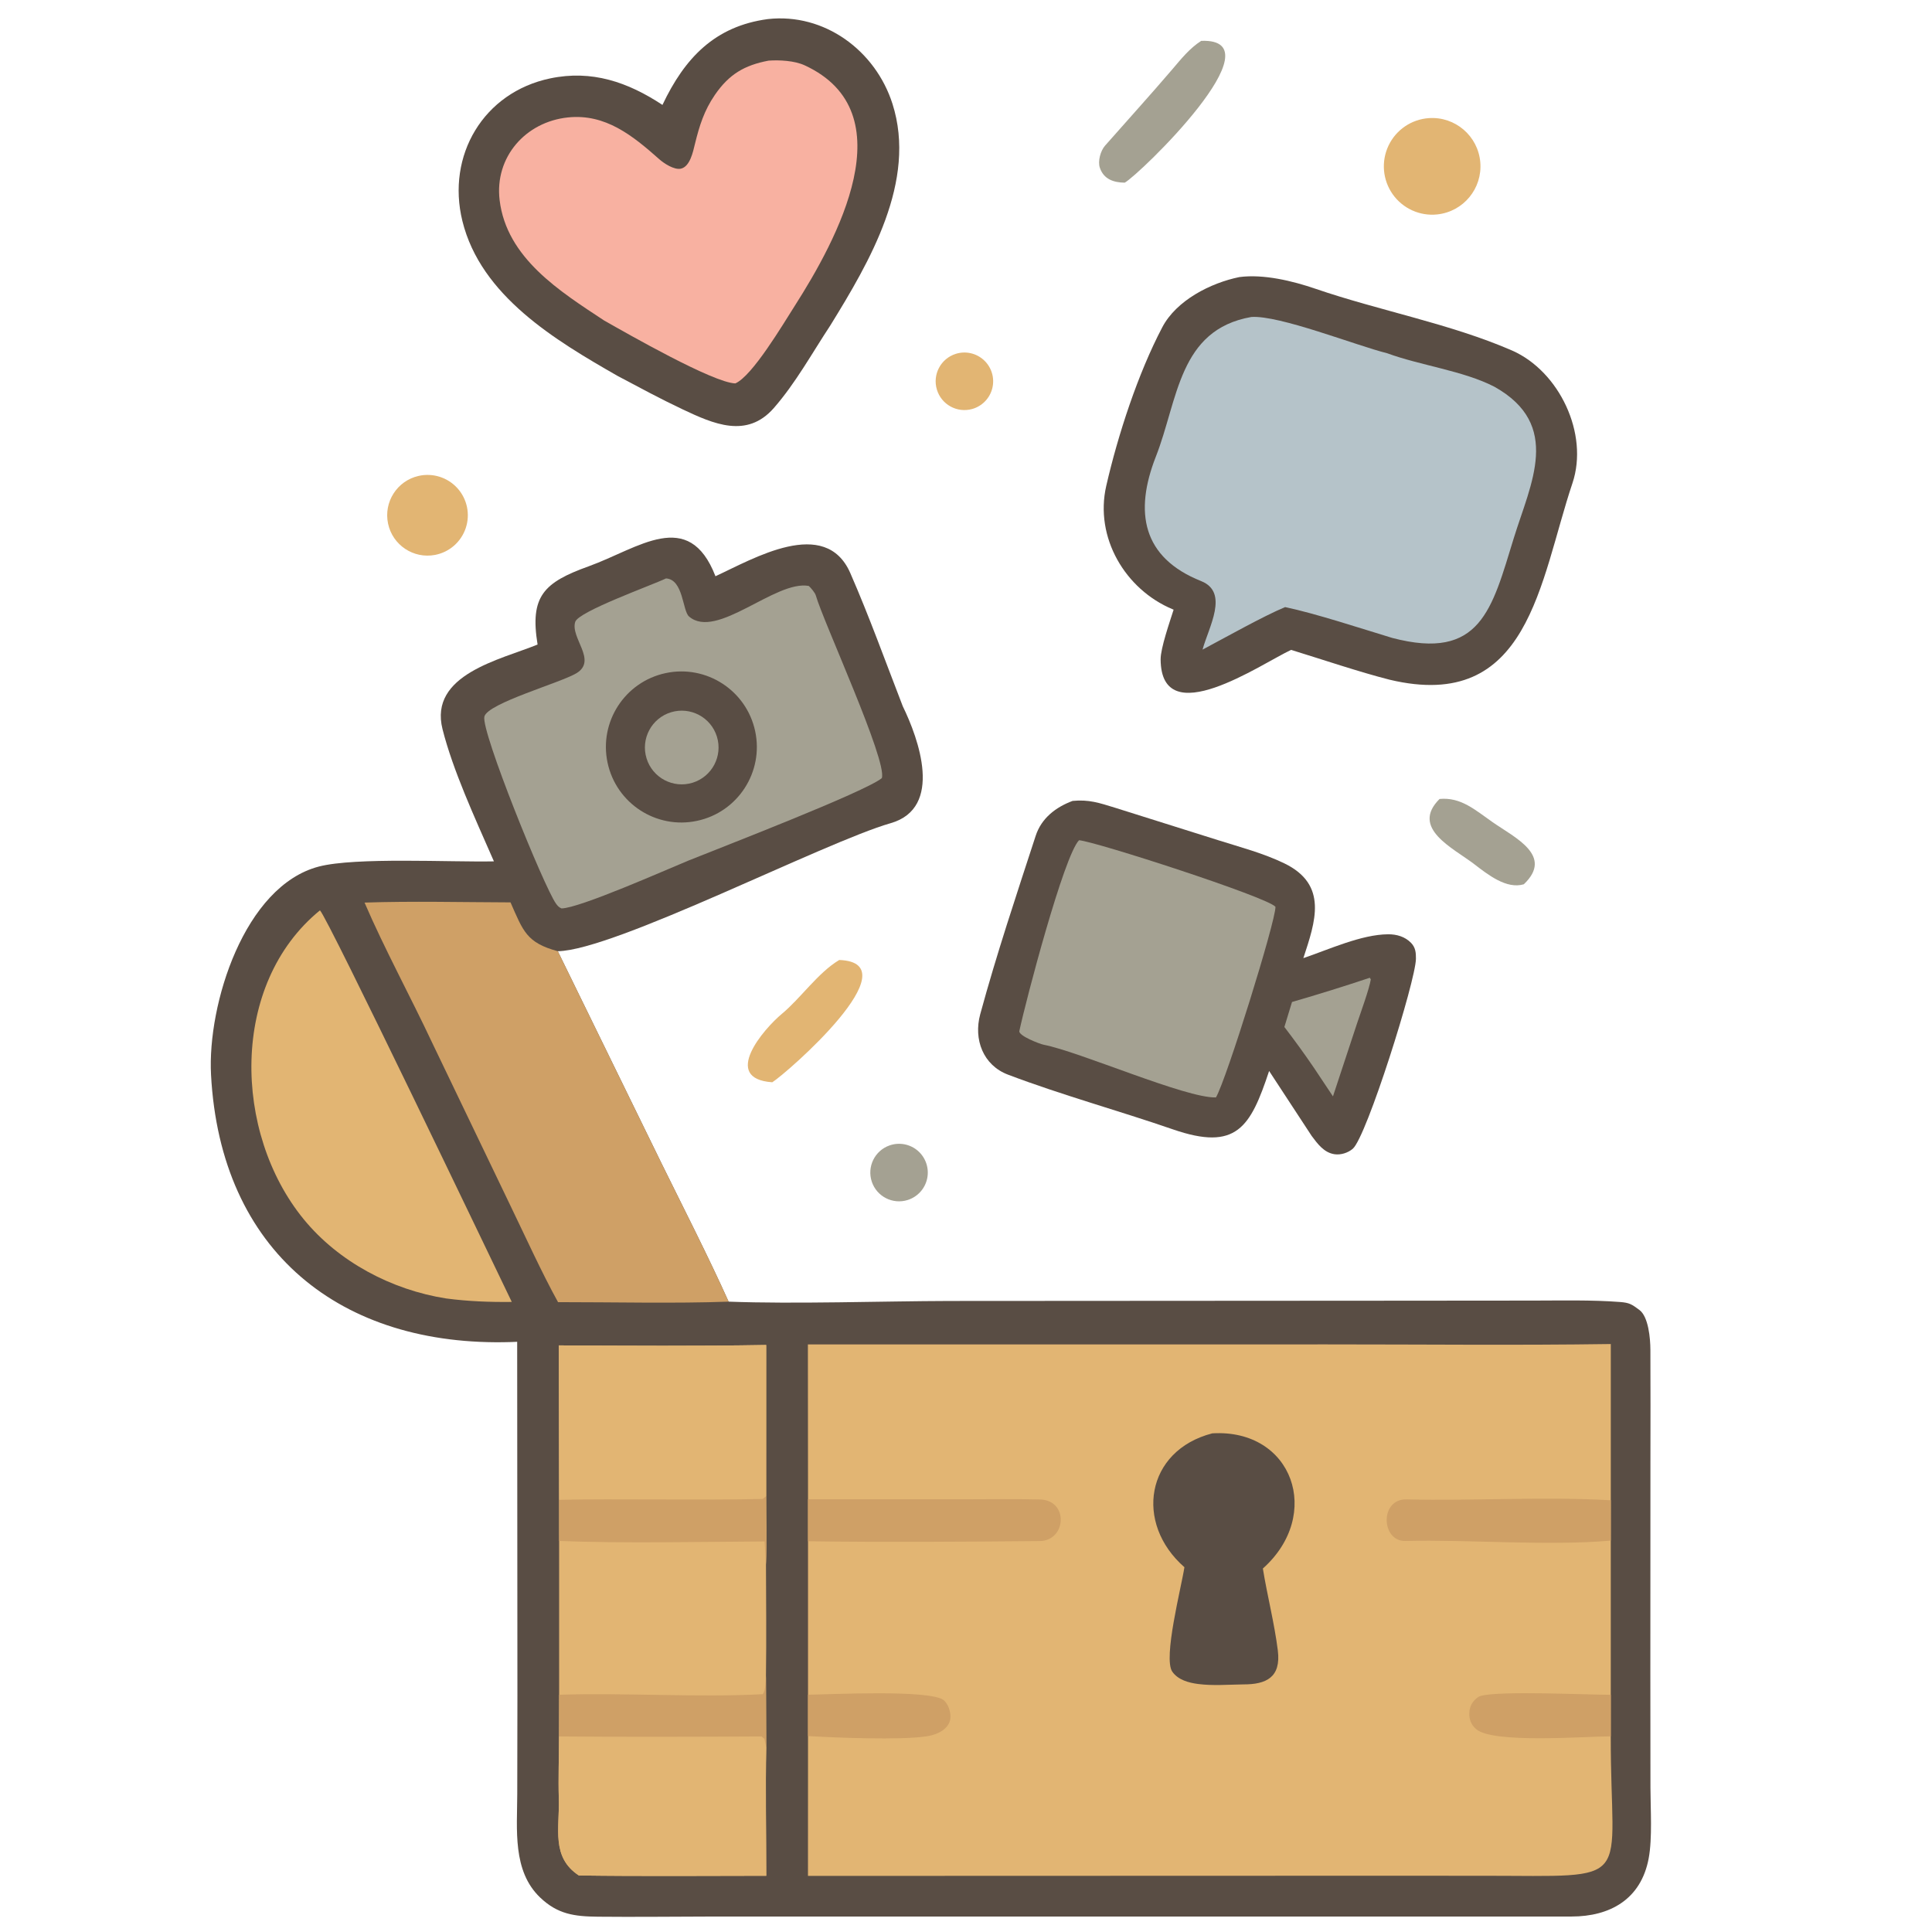 <svg xmlns="http://www.w3.org/2000/svg" version="1.1" xmlns:xlink="http://www.w3.org/1999/xlink" width="500" height="500"><svg xmlns="http://www.w3.org/2000/svg" xmlns:xlink="http://www.w3.org/1999/xlink" width="500" zoomAndPan="magnify" viewBox="0 0 375 375" height="500" preserveAspectRatio="xMidYMid meet" version="1.2"><g id="SvgjsG1042"><path style=" stroke:none;fill-rule:nonzero;fill:#594d44;fill-opacity:1;" d="M 104.344 125.105 C 102.812 115.73 105.523 113.062 114.266 109.918 C 123.949 106.43 133.672 98.434 138.871 111.848 C 146.184 108.48 160.191 100.129 165.047 111.242 C 168.746 119.711 171.836 128.332 175.23 137.086 C 178.262 143.301 183.211 156.82 172.855 159.785 C 160.078 163.438 119.211 184.492 108.27 184.629 L 128.367 225.742 C 132.676 234.5 137.441 243.805 141.422 252.648 C 154.199 253.137 171.27 252.551 184.301 252.516 L 268.379 252.465 L 297.629 252.441 C 303.145 252.438 308.926 252.293 314.422 252.715 C 316.285 252.859 316.711 253.152 318.207 254.262 C 319.973 255.57 320.332 259.809 320.34 261.965 C 320.379 269.129 320.355 276.371 320.348 283.547 L 320.332 324.59 L 320.352 347.023 C 320.359 351.16 320.742 356.766 320.008 360.707 C 318.52 368.688 312.457 371.988 305.062 371.996 C 291.277 372.004 277.684 371.996 263.992 371.996 L 182.934 372.004 L 137.07 372.004 C 130.066 372.02 123.055 372.102 116.051 372.031 C 111.492 371.984 108.246 371.562 104.836 368.301 C 99.43 363.133 100.387 355.055 100.398 348.215 L 100.43 329.207 L 100.383 260.441 L 99.18 260.492 C 66.109 261.504 42.793 242.895 40.961 208.617 C 40.234 194.949 47.418 171.977 61.883 168.199 C 68.98 166.344 87.48 167.367 95.871 167.191 L 95.492 166.332 C 92.148 158.688 87.91 149.52 85.895 141.539 C 83.211 130.906 97.145 128.047 104.344 125.105 Z M 104.344 125.105 "></path><path style=" stroke:none;fill-rule:nonzero;fill:#cfa066;fill-opacity:1;" d="M 70.758 175.191 C 79.82 174.883 89.953 175.125 99.09 175.152 C 101.543 180.703 102.168 182.988 108.27 184.629 L 128.367 225.742 C 132.676 234.5 137.441 243.805 141.422 252.648 C 131.148 253.031 118.734 252.738 108.316 252.746 C 105.195 247.125 101.824 239.688 98.973 233.809 L 83.914 202.457 C 79.754 193.59 74.57 184.062 70.758 175.191 Z M 70.758 175.191 "></path><path style=" stroke:none;fill-rule:nonzero;fill:#e2b573;fill-opacity:1;" d="M 156.812 260.949 L 257.664 260.945 C 275.855 260.941 294.504 261.141 312.656 260.875 L 312.656 291.203 L 312.652 299.031 L 312.652 328.961 L 312.648 337.02 C 312.578 366.363 317.965 364.086 287.824 364.086 L 256.438 364.082 L 156.828 364.113 L 156.836 336.969 L 156.836 291.012 Z M 156.812 260.949 "></path><path style=" stroke:none;fill-rule:nonzero;fill:#cfa066;fill-opacity:1;" d="M 156.836 291.012 L 187.066 291.012 C 191.996 291.004 196.914 290.934 201.836 291.047 C 207.5 291.176 206.992 299.074 201.797 299.121 C 186.938 299.254 171.684 299.359 156.836 299.16 Z M 156.836 291.012 "></path><path style=" stroke:none;fill-rule:nonzero;fill:#cfa066;fill-opacity:1;" d="M 312.652 299.031 C 300.254 300.105 285.355 298.801 272.762 299.098 C 268.078 299.207 267.75 290.906 273.008 291.031 C 286.035 291.344 299.68 290.449 312.656 291.203 Z M 312.652 299.031 "></path><path style=" stroke:none;fill-rule:nonzero;fill:#cfa066;fill-opacity:1;" d="M 156.836 328.941 C 160.629 328.918 180.949 327.855 183.258 330.07 C 184.07 330.844 184.496 332.152 184.484 333.258 C 184.469 334.242 184.004 335.012 183.262 335.637 C 182.281 336.469 180.938 336.867 179.68 337.043 C 174.488 337.781 162.43 337.293 156.836 336.969 Z M 156.836 328.941 "></path><path style=" stroke:none;fill-rule:nonzero;fill:#cfa066;fill-opacity:1;" d="M 312.648 337.02 C 307.449 337.051 289.918 338.434 286.578 335.672 C 285.754 334.992 285.258 334.074 285.203 333.004 C 285.148 331.824 285.379 330.879 286.195 330.016 C 286.539 329.645 286.953 329.293 287.453 329.16 C 291.375 328.152 307.625 328.949 312.652 328.961 Z M 312.648 337.02 "></path><path style=" stroke:none;fill-rule:nonzero;fill:#594d44;fill-opacity:1;" d="M 235.312 278.211 C 250.922 277.289 256.816 294.012 245.121 304.449 C 245.977 309.738 247.367 315.078 248.023 320.344 C 248.68 325.617 245.742 326.957 241.301 326.941 C 238.449 326.98 235.387 327.234 232.562 326.863 C 230.727 326.625 228.68 326.078 227.551 324.484 C 225.707 321.887 229.312 308.047 229.895 304.195 C 220.141 295.672 222.375 281.547 235.312 278.211 Z M 235.312 278.211 "></path><path style=" stroke:none;fill-rule:nonzero;fill:#e2b573;fill-opacity:1;" d="M 108.469 261.141 C 121.875 261.188 135.316 261.301 148.719 261.059 L 148.715 290.414 C 148.711 294.57 148.844 299.57 148.676 303.656 C 148.703 310.832 148.773 318.066 148.672 325.238 L 148.727 339.16 C 148.562 347.266 148.727 355.938 148.73 364.086 C 136.656 364.098 124.414 364.199 112.355 364.027 C 106.941 360.477 108.633 354.871 108.465 349.137 C 108.344 345.16 108.5 341.039 108.504 337.043 L 108.527 328.949 L 108.523 299.102 L 108.52 291.113 Z M 108.469 261.141 "></path><path style=" stroke:none;fill-rule:nonzero;fill:#e2b573;fill-opacity:1;" d="M 108.469 261.141 C 121.875 261.188 135.316 261.301 148.719 261.059 L 148.715 290.414 C 148.484 290.59 148.254 290.77 148.023 290.945 C 136.711 291.23 119.266 290.867 108.52 291.113 Z M 108.469 261.141 "></path><path style=" stroke:none;fill-rule:nonzero;fill:#e2b573;fill-opacity:1;" d="M 108.504 337.043 C 119.688 337.156 136.141 337.117 147.816 337.043 C 148.004 337.199 148.188 337.355 148.371 337.516 L 148.727 339.16 C 148.562 347.266 148.727 355.938 148.73 364.086 C 136.656 364.098 124.414 364.199 112.355 364.027 C 106.941 360.477 108.633 354.871 108.465 349.137 C 108.344 345.16 108.5 341.039 108.504 337.043 Z M 108.504 337.043 "></path><path style=" stroke:none;fill-rule:nonzero;fill:#cfa066;fill-opacity:1;" d="M 148.715 290.414 C 148.711 294.57 148.844 299.57 148.676 303.656 L 148.41 299.191 C 136.121 299.266 120.645 299.578 108.523 299.102 L 108.52 291.113 C 119.266 290.867 136.711 291.23 148.023 290.945 C 148.254 290.77 148.484 290.59 148.715 290.414 Z M 148.715 290.414 "></path><path style=" stroke:none;fill-rule:nonzero;fill:#cfa066;fill-opacity:1;" d="M 108.527 328.949 C 121.172 328.539 135.688 329.508 148.062 328.84 C 148.648 328.008 148.602 326.34 148.672 325.238 L 148.727 339.16 L 148.371 337.516 C 148.188 337.355 148.004 337.199 147.816 337.043 C 136.141 337.117 119.688 337.156 108.504 337.043 Z M 108.527 328.949 "></path><path style=" stroke:none;fill-rule:nonzero;fill:#a4a192;fill-opacity:1;" d="M 129.273 112.27 C 132.66 112.48 132.457 118.551 133.738 119.66 C 139.078 124.285 150.5 112.551 156.98 113.73 C 157.43 114.137 158.199 115.055 158.355 115.594 C 159.809 120.691 172.254 147.66 171.164 151.031 C 167.961 153.695 139.574 164.637 133.566 167.062 C 129.289 168.824 112.445 176.301 108.98 176.324 C 108.469 176.094 108.223 175.824 107.906 175.375 C 105.57 172.09 93.344 141.941 94.016 139.098 C 94.629 136.477 108.988 132.484 111.949 130.633 C 115.941 128.141 110.66 123.785 111.652 120.699 C 112.305 118.668 126.527 113.598 129.273 112.27 Z M 129.273 112.27 "></path><path style=" stroke:none;fill-rule:nonzero;fill:#594d44;fill-opacity:1;" d="M 129.207 130.648 C 137.121 128.965 144.898 134.02 146.582 141.938 C 148.266 149.855 143.215 157.641 135.301 159.324 C 127.387 161.012 119.609 155.953 117.926 148.035 C 116.242 140.117 121.293 132.332 129.207 130.648 Z M 129.207 130.648 "></path><path style=" stroke:none;fill-rule:nonzero;fill:#a4a192;fill-opacity:1;" d="M 130.238 138.25 C 134.012 137.102 138 139.223 139.156 142.992 C 140.312 146.766 138.199 150.758 134.434 151.926 C 130.656 153.094 126.652 150.973 125.492 147.191 C 124.332 143.41 126.461 139.402 130.238 138.25 Z M 130.238 138.25 "></path><path style=" stroke:none;fill-rule:nonzero;fill:#e2b573;fill-opacity:1;" d="M 62.102 176.699 C 63.531 177.938 95.918 245.617 99.336 252.703 C 94.996 252.754 90.898 252.594 86.598 252.031 C 76.055 250.375 65.723 244.941 58.941 236.645 C 45.246 219.898 44.578 191 62.102 176.699 Z M 62.102 176.699 "></path><path style=" stroke:none;fill-rule:nonzero;fill:#594d44;fill-opacity:1;" d="M 240.555 53.781 C 245.242 53.16 250.898 54.527 255.352 56.055 C 267.668 60.285 281.602 62.855 293.488 68.035 C 302.641 72.055 308.43 84.191 305.215 93.777 C 298.809 112.863 296.852 138.414 269.703 131.926 C 263.891 130.453 256.461 127.938 250.602 126.141 C 244.73 128.887 225.371 142.297 225.277 127.988 C 225.262 125.805 227.059 120.684 227.797 118.336 L 227.59 118.25 C 218.406 114.414 212.426 104.336 214.723 94.305 C 217 84.371 220.883 72.488 225.609 63.504 C 228.344 58.301 234.965 54.922 240.555 53.781 Z M 240.555 53.781 "></path><path style=" stroke:none;fill-rule:nonzero;fill:#b5c3c9;fill-opacity:1;" d="M 242.875 61.527 C 248.309 61.141 263.207 67.062 269.25 68.566 C 275.66 70.926 284.098 71.98 290.062 75.066 C 303.262 82.453 297.098 93.832 293.824 104.453 C 289.57 118.254 287.418 128.336 270.227 123.82 C 264.215 122 255.363 119.078 249.438 117.836 C 245.27 119.559 237.648 123.844 233.414 126.09 C 234.598 121.727 238.625 114.984 233.145 112.793 C 221.68 108.223 220.137 99.371 224.352 88.629 C 228.68 77.602 228.75 64.008 242.875 61.527 Z M 242.875 61.527 "></path><path style=" stroke:none;fill-rule:nonzero;fill:#594d44;fill-opacity:1;" d="M 149.043 3.703 C 160.012 2.484 169.918 9.793 173.227 20.148 C 178.02 35.16 168.77 50.836 161.16 63.176 C 157.625 68.535 154.426 74.363 150.199 79.199 C 144.953 85.191 138.473 82.273 132.461 79.438 C 128.113 77.383 124.027 75.168 119.855 72.957 C 107.809 66.059 93.332 57.449 89.75 42.898 C 86.621 30.188 93.828 17.93 106.793 15.215 C 114.871 13.523 121.855 15.926 128.582 20.363 C 132.891 11.273 138.738 5.082 149.043 3.703 Z M 149.043 3.703 "></path><path style=" stroke:none;fill-rule:nonzero;fill:#f8b1a1;fill-opacity:1;" d="M 149.18 11.77 C 151.273 11.621 154.211 11.77 156.176 12.676 C 176 21.812 162.367 46.668 154.266 59.359 C 151.938 63.008 146.031 72.988 142.727 74.418 C 138.422 74.297 121.801 64.781 117.262 62.211 C 108.719 56.574 98.332 50.105 96.977 38.844 C 95.973 30.492 102.016 23.648 110.238 22.793 C 117.531 22.031 122.816 26.34 127.961 30.902 C 128.906 31.738 130.84 33 132.148 32.742 C 133.945 32.34 134.516 29.453 134.902 27.879 C 135.762 24.383 136.684 21.438 138.758 18.418 C 141.516 14.406 144.492 12.66 149.18 11.77 Z M 149.18 11.77 "></path><path style=" stroke:none;fill-rule:nonzero;fill:#594d44;fill-opacity:1;" d="M 208.188 155.457 C 211.344 155.148 213.375 155.84 216.359 156.758 L 236.441 163.078 C 240.746 164.441 245.191 165.598 249.262 167.566 C 257.863 171.719 255.297 178.906 252.98 185.973 C 257.91 184.305 264.242 181.375 269.426 181.344 C 271.086 181.332 272.715 181.797 273.895 183.02 C 274.75 183.914 274.848 184.91 274.832 186.102 C 274.773 190.422 265.27 220.629 262.578 222.969 C 261.648 223.773 260.246 224.211 259.035 224.035 C 256.984 223.734 255.734 222.012 254.59 220.477 L 246.336 207.875 C 242.707 218.809 240.023 223.477 227.668 219.211 C 217.137 215.574 206.098 212.551 195.656 208.59 C 190.82 206.758 188.938 201.754 190.258 196.871 C 193.418 185.25 197.289 173.691 201.023 162.238 C 202.145 158.789 204.949 156.66 208.188 155.457 Z M 208.188 155.457 "></path><path style=" stroke:none;fill-rule:nonzero;fill:#a4a192;fill-opacity:1;" d="M 209.441 163.09 C 212.535 163.305 246.02 174.129 247.566 176.008 C 247.641 178.727 238.004 209.66 236.016 213.008 C 230.188 213.199 209.59 204.133 202.551 202.777 C 201.844 202.641 197.66 201.047 197.855 200.121 C 199.113 194.219 206.5 166.09 209.441 163.09 Z M 209.441 163.09 "></path><path style=" stroke:none;fill-rule:nonzero;fill:#a4a192;fill-opacity:1;" d="M 265.883 189.781 L 266.074 190.109 C 265.742 192.059 264.109 196.531 263.418 198.59 L 258.727 212.805 L 255.004 207.215 C 253.098 204.43 251.352 202.02 249.297 199.336 L 250.777 194.488 C 256.051 192.953 260.68 191.516 265.883 189.781 Z M 265.883 189.781 "></path><path style=" stroke:none;fill-rule:nonzero;fill:#e2b573;fill-opacity:1;" d="M 277.352 22.926 C 282.449 22.582 286.887 26.391 287.324 31.484 C 287.762 36.582 284.043 41.09 278.957 41.621 C 275.586 41.977 272.285 40.477 270.324 37.707 C 268.367 34.938 268.055 31.324 269.512 28.258 C 270.969 25.191 273.969 23.152 277.352 22.926 Z M 277.352 22.926 "></path><path style=" stroke:none;fill-rule:nonzero;fill:#a4a192;fill-opacity:1;" d="M 233.156 7.93 C 248.539 7.355 221.156 33.91 218.305 35.457 C 216.156 35.422 214.25 34.805 213.484 32.574 C 213.043 31.289 213.617 29.266 214.484 28.277 C 218.824 23.344 223.25 18.48 227.523 13.48 C 229.254 11.449 230.891 9.379 233.156 7.93 Z M 233.156 7.93 "></path><path style=" stroke:none;fill-rule:nonzero;fill:#e2b573;fill-opacity:1;" d="M 162.898 186.332 C 177.258 186.871 152.711 208.309 149.898 210.07 C 139.91 209.371 148.25 199.695 151.77 196.777 C 155.398 193.77 158.789 188.777 162.898 186.332 Z M 162.898 186.332 "></path><path style=" stroke:none;fill-rule:nonzero;fill:#e2b573;fill-opacity:1;" d="M 81.23 92.379 C 83.988 91.746 86.875 92.652 88.777 94.75 C 90.676 96.848 91.301 99.809 90.402 102.496 C 89.504 105.184 87.227 107.176 84.449 107.707 C 80.258 108.508 76.195 105.801 75.32 101.625 C 74.441 97.445 77.07 93.332 81.23 92.379 Z M 81.23 92.379 "></path><path style=" stroke:none;fill-rule:nonzero;fill:#a4a192;fill-opacity:1;" d="M 279.418 155.078 C 283.562 154.68 286.359 157.242 289.684 159.562 C 294.047 162.609 301.613 166.074 295.777 171.637 C 292.402 172.645 288.785 169.754 286.125 167.715 C 282.027 164.578 273.719 160.746 279.418 155.078 Z M 279.418 155.078 "></path><path style=" stroke:none;fill-rule:nonzero;fill:#e2b573;fill-opacity:1;" d="M 185.508 68.684 C 187.43 68.074 189.527 68.551 191 69.93 C 192.473 71.305 193.09 73.371 192.613 75.332 C 192.137 77.289 190.641 78.84 188.699 79.387 C 185.766 80.207 182.715 78.527 181.844 75.605 C 180.973 72.684 182.602 69.605 185.508 68.684 Z M 185.508 68.684 "></path><path style=" stroke:none;fill-rule:nonzero;fill:#a4a192;fill-opacity:1;" d="M 172.664 222.324 C 174.562 221.66 176.676 222.07 178.188 223.398 C 179.699 224.73 180.379 226.77 179.965 228.742 C 179.551 230.715 178.105 232.309 176.188 232.918 C 173.281 233.836 170.176 232.254 169.211 229.359 C 168.25 226.465 169.785 223.332 172.664 222.324 Z M 172.664 222.324 "></path></g></svg><style>@media (prefers-color-scheme: light) { :root { filter: none; } }
@media (prefers-color-scheme: dark) { :root { filter: contrast(1) brightness(1.2); } }
</style></svg>